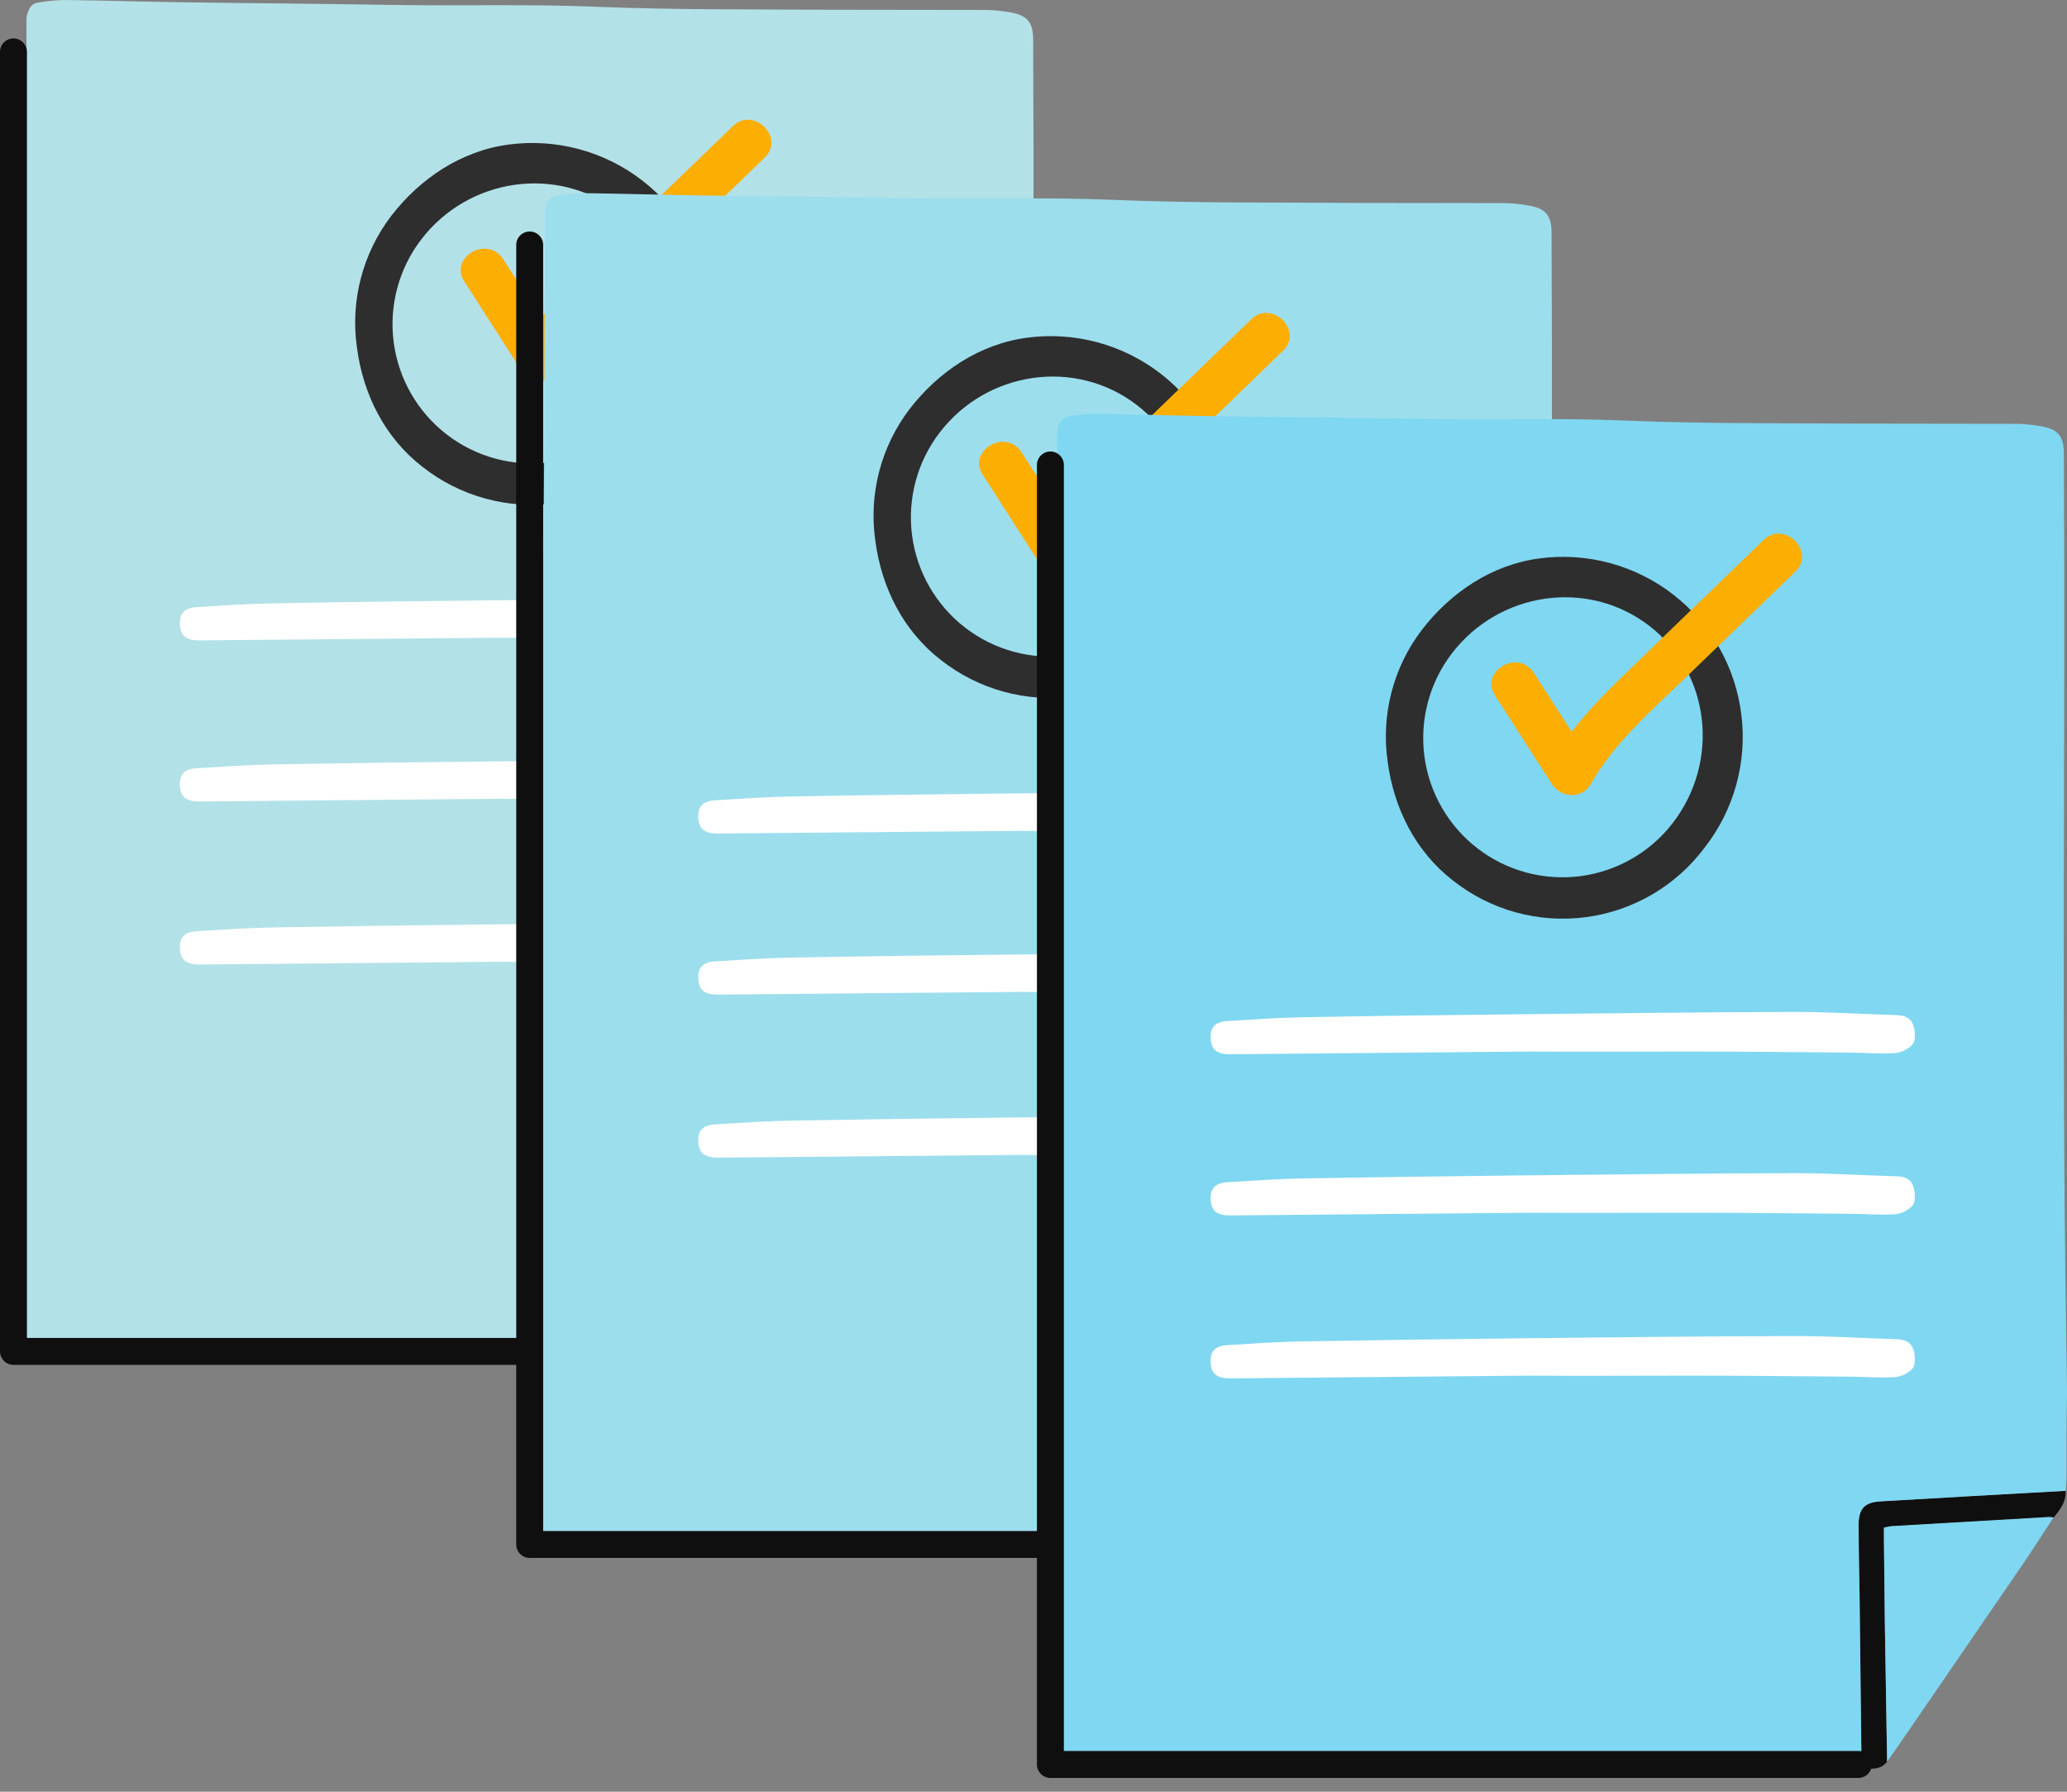 <svg width="150" height="130" viewBox="0 0 150 130" fill="none" xmlns="http://www.w3.org/2000/svg">
    <rect x="0" y="0" width="150" height="130" fill="#808080" stroke="none"/>
    <g clip-path="url(#clip0_75:82)">
        <path d="M62.151 97.788C61.649 98.44 60.958 98.306 60.284 98.244C60.234 94.092 60.186 89.936 60.141 85.778C60.121 84.061 60.072 82.344 60.069 80.627C60.069 79.429 60.492 78.969 61.662 78.898C66.142 78.637 70.621 78.383 75.099 78.135C75.158 78.937 74.692 79.507 74.23 80.09C74.111 80.073 73.991 80.064 73.871 80.064C70.116 80.281 66.36 80.498 62.603 80.715C62.401 80.715 62.203 80.777 61.919 80.82C61.919 81.181 61.919 81.507 61.919 81.829C61.939 83.845 61.962 85.861 61.988 87.879C62.038 91.186 62.092 94.489 62.151 97.788Z"
              fill="#100F0F"/>
        <path d="M75.132 65.773C74.806 44.807 75.09 23.845 74.975 2.883C74.975 1.612 74.549 1.098 73.282 0.893C72.723 0.792 72.158 0.736 71.591 0.723C67.763 0.707 63.936 0.723 60.111 0.707C54.515 0.668 48.912 0.723 43.322 0.492C38.325 0.283 33.334 0.44 28.337 0.355C23.34 0.27 18.294 0.238 13.271 0.166C10.424 0.124 7.564 0.036 4.71 0C4.055 0.011 3.401 0.074 2.756 0.189C2.225 0.264 2.055 0.717 1.941 1.166C1.91 1.374 1.904 1.585 1.922 1.795C1.922 3.515 1.922 5.232 1.922 6.948C1.863 15.288 1.922 23.63 1.697 31.963C1.515 38.436 1.779 44.908 1.528 51.371C1.27 58.056 1.599 64.727 1.345 71.415C1.095 78.005 1.417 68.314 1.166 74.897C0.919 81.412 1.124 87.898 1.003 94.397C0.938 94.826 0.82 95.245 0.651 95.645V96.55C1 96.55 0.977 96.814 1.033 97.042C1.267 97.814 1.521 97.99 2.336 97.997C9.828 98.058 17.32 98.14 24.813 98.169C32.305 98.199 39.876 98.169 47.407 98.186C51.316 98.186 55.225 98.303 59.134 98.352C59.522 98.337 59.91 98.301 60.294 98.244C60.244 94.092 60.196 89.936 60.151 85.778C60.131 84.061 60.082 82.344 60.079 80.627C60.079 79.429 60.502 78.969 61.672 78.898C66.152 78.637 70.631 78.383 75.109 78.135C75.129 77.81 75.165 77.484 75.165 77.158C75.158 67.926 75.275 74.992 75.132 65.773Z"
              fill="#B3E1E8"/>
        <path d="M62.603 80.693C62.401 80.693 62.203 80.754 61.919 80.797C61.919 81.158 61.919 81.484 61.919 81.807C61.939 83.822 61.962 85.838 61.988 87.856C62.035 91.17 62.09 94.481 62.151 97.788C62.678 97.032 63.216 96.28 63.737 95.508C66.467 91.534 69.193 87.558 71.917 83.582C72.708 82.422 73.461 81.237 74.23 80.064C74.111 80.047 73.991 80.038 73.871 80.038C70.116 80.257 66.36 80.475 62.603 80.693Z"
              fill="#80D7F1"/>
        <path d="M62.828 43.625C60.352 43.553 57.877 43.387 55.401 43.394C48.733 43.394 42.065 43.492 35.4 43.56C30.188 43.618 24.976 43.68 19.741 43.778C17.913 43.811 16.086 43.941 14.262 44.055C13.376 44.107 13.017 44.514 13.056 45.316C13.095 46.117 13.506 46.446 14.382 46.462C14.46 46.462 14.535 46.462 14.613 46.462L36.214 46.27C40.1 46.296 43.987 46.27 47.873 46.27C51.759 46.27 55.57 46.316 59.418 46.348C60.522 46.348 61.633 46.453 62.73 46.378C63.231 46.331 63.696 46.099 64.034 45.726C64.222 45.511 64.209 44.821 64.092 44.423C63.874 43.775 63.359 43.651 62.828 43.625Z"
              fill="white"/>
        <path d="M62.828 55.313C60.352 55.241 57.877 55.075 55.401 55.082C48.733 55.101 42.065 55.179 35.4 55.251C30.188 55.306 24.976 55.368 19.741 55.466C17.913 55.502 16.086 55.632 14.262 55.743C13.376 55.798 13.017 56.202 13.056 57.004C13.095 57.805 13.506 58.134 14.382 58.15C14.46 58.15 14.535 58.15 14.613 58.15L36.214 57.955C40.1 57.981 43.987 57.955 47.873 57.955C51.759 57.955 55.57 58.001 59.418 58.033C60.522 58.033 61.633 58.137 62.73 58.066C63.231 58.019 63.696 57.787 64.034 57.414C64.222 57.199 64.209 56.508 64.092 56.111C63.874 55.463 63.359 55.329 62.828 55.313Z"
              fill="white"/>
        <path d="M62.828 67.138C60.352 67.066 57.877 66.903 55.401 66.91C48.733 66.91 42.065 67.004 35.4 67.076C30.188 67.132 24.968 67.205 19.741 67.294C17.913 67.327 16.086 67.457 14.262 67.568C13.376 67.623 13.017 68.031 13.056 68.829C13.095 69.627 13.506 69.959 14.382 69.978H14.613L36.214 69.783C40.1 69.812 43.987 69.783 47.873 69.783C51.759 69.783 55.57 69.829 59.418 69.858C60.522 69.858 61.633 69.962 62.73 69.891C63.231 69.845 63.697 69.612 64.034 69.239C64.222 69.024 64.209 68.333 64.092 67.936C63.874 67.291 63.359 67.154 62.828 67.138Z"
              fill="white"/>
        <path d="M48.919 31.455C47.894 32.83 46.604 33.987 45.126 34.856C43.647 35.725 42.01 36.29 40.31 36.516C38.61 36.742 36.882 36.626 35.227 36.175C33.572 35.723 32.025 34.944 30.676 33.885C27.94 31.781 26.347 28.627 25.901 25.204C25.662 23.529 25.759 21.825 26.186 20.188C26.612 18.552 27.36 17.017 28.386 15.672C30.491 12.936 33.491 10.939 36.914 10.489C38.624 10.261 40.361 10.375 42.026 10.823C43.691 11.272 45.251 12.046 46.615 13.102C47.978 14.158 49.119 15.473 49.97 16.973C50.821 18.473 51.366 20.127 51.573 21.839C51.784 23.537 51.658 25.261 51.203 26.911C50.747 28.561 49.971 30.105 48.919 31.455ZM30.575 17.366C28.943 19.491 28.221 22.178 28.57 24.835C28.919 27.492 30.308 29.902 32.434 31.535C34.559 33.167 37.246 33.888 39.903 33.54C42.56 33.191 44.97 31.802 46.602 29.676C50.029 25.213 49.342 18.799 44.879 15.372C40.416 11.945 34.002 12.903 30.575 17.366Z"
              fill="#2E2E2E"/>
        <path d="M53.183 9.154L44.681 17.366C42.791 19.193 40.843 20.992 39.257 23.08L36.511 18.799C35.38 17.04 32.559 18.672 33.696 20.428L37.827 26.862C38.478 27.865 40.019 27.963 40.641 26.862C42.335 23.865 44.983 21.588 47.433 19.223L55.486 11.441C57.007 9.997 54.691 7.694 53.183 9.154Z"
              fill="#FCAE03"/>
        <path d="M99.769 111.802C99.267 112.454 98.576 112.32 97.902 112.258C97.852 108.106 97.804 103.95 97.759 99.791C97.736 98.075 97.69 96.358 97.687 94.641C97.687 93.442 98.111 92.983 99.28 92.912C103.76 92.647 108.237 92.392 112.711 92.149C112.77 92.951 112.304 93.521 111.841 94.104C111.722 94.087 111.603 94.078 111.483 94.078C107.728 94.295 103.972 94.512 100.215 94.729C100.013 94.729 99.814 94.791 99.531 94.834C99.531 95.195 99.531 95.521 99.531 95.843C99.55 97.859 99.573 99.875 99.599 101.893C99.654 105.196 99.71 108.499 99.769 111.802Z"
              fill="#100F0F"/>
        <path d="M112.75 79.787C112.424 58.821 112.708 37.859 112.594 16.897C112.594 15.626 112.167 15.112 110.9 14.906C110.341 14.806 109.776 14.75 109.209 14.737C105.381 14.721 101.554 14.737 97.73 14.721C92.133 14.682 86.53 14.737 80.94 14.506C75.943 14.297 70.953 14.454 65.955 14.369C60.958 14.284 55.909 14.252 50.886 14.18C48.032 14.138 45.179 14.05 42.325 14.014C41.67 14.025 41.016 14.088 40.371 14.203C39.84 14.278 39.67 14.731 39.556 15.18C39.525 15.388 39.519 15.599 39.537 15.809C39.537 17.529 39.537 19.245 39.537 20.962C39.478 29.302 39.537 37.644 39.312 45.977C39.13 52.45 39.393 58.922 39.143 65.385C38.885 72.07 39.214 78.741 38.96 85.429C38.709 92.019 39.032 82.328 38.781 88.911C38.533 95.426 38.739 101.912 38.618 108.411C38.554 108.841 38.438 109.262 38.273 109.665V110.571C38.621 110.571 38.599 110.835 38.654 111.063C38.889 111.835 39.143 112.011 39.957 112.017C47.449 112.079 54.942 112.16 62.434 112.19C69.926 112.219 77.497 112.19 85.028 112.206C88.937 112.222 92.846 112.323 96.755 112.372C97.144 112.357 97.531 112.321 97.915 112.265C97.865 108.112 97.817 103.957 97.772 99.798C97.749 98.081 97.703 96.365 97.7 94.648C97.7 93.449 98.124 92.99 99.293 92.918C103.765 92.649 108.237 92.392 112.711 92.149C112.73 91.823 112.766 91.498 112.766 91.172C112.776 81.94 112.893 89.006 112.75 79.787Z"
              fill="#9DDEED"/>
        <path d="M100.222 94.707C100.02 94.707 99.821 94.768 99.537 94.811C99.537 95.172 99.537 95.498 99.537 95.821C99.557 97.836 99.58 99.852 99.606 101.87C99.656 105.182 99.71 108.492 99.769 111.802C100.296 111.046 100.834 110.294 101.355 109.522C104.085 105.548 106.812 101.572 109.535 97.596C110.326 96.436 111.079 95.251 111.848 94.078C111.729 94.061 111.609 94.052 111.489 94.052C107.743 94.273 103.987 94.492 100.222 94.707Z"
              fill="#80D7F1"/>
        <path d="M100.446 57.639C97.971 57.567 95.495 57.401 93.019 57.408C86.351 57.424 79.683 57.505 73.014 57.574C67.802 57.632 62.59 57.694 57.359 57.792C55.531 57.825 53.704 57.955 51.88 58.069C50.994 58.121 50.635 58.528 50.674 59.33C50.713 60.131 51.124 60.46 52 60.476C52.078 60.476 52.153 60.476 52.231 60.476L73.832 60.284C77.718 60.31 81.605 60.284 85.491 60.284C89.377 60.284 93.189 60.33 97.036 60.362C98.14 60.362 99.251 60.467 100.349 60.392C100.843 60.341 101.302 60.109 101.635 59.74C101.824 59.525 101.811 58.834 101.691 58.437C101.492 57.789 100.984 57.658 100.446 57.639Z"
              fill="white"/>
        <path d="M100.446 69.327C97.971 69.255 95.495 69.089 93.019 69.096C86.351 69.115 79.683 69.194 73.014 69.265C67.802 69.32 62.59 69.382 57.359 69.48C55.531 69.516 53.704 69.646 51.88 69.757C50.994 69.812 50.635 70.216 50.674 71.018C50.713 71.819 51.124 72.148 52 72.164C52.078 72.164 52.153 72.164 52.231 72.164L73.832 71.969C77.718 71.995 81.605 71.969 85.491 71.969C89.377 71.969 93.189 72.014 97.036 72.047C98.14 72.047 99.251 72.151 100.349 72.08C100.843 72.029 101.302 71.797 101.635 71.428C101.824 71.213 101.811 70.523 101.691 70.125C101.492 69.477 100.984 69.343 100.446 69.327Z"
              fill="white"/>
        <path d="M100.446 81.152C97.971 81.08 95.495 80.917 93.019 80.924C86.351 80.94 79.683 81.018 73.014 81.09C67.802 81.144 62.584 81.217 57.359 81.308C55.531 81.341 53.704 81.471 51.88 81.582C50.994 81.637 50.635 82.044 50.674 82.843C50.713 83.641 51.124 83.973 52 83.993H52.231L73.832 83.797C77.718 83.826 81.605 83.797 85.491 83.797C89.377 83.797 93.189 83.843 97.036 83.872C98.14 83.872 99.251 83.976 100.349 83.905C100.844 83.855 101.303 83.623 101.635 83.253C101.824 83.038 101.811 82.347 101.691 81.95C101.492 81.305 100.984 81.168 100.446 81.152Z"
              fill="white"/>
        <path d="M86.537 45.469C85.512 46.844 84.222 48.001 82.744 48.87C81.265 49.739 79.628 50.303 77.928 50.53C76.228 50.756 74.5 50.64 72.845 50.188C71.191 49.737 69.643 48.958 68.294 47.899C65.558 45.794 63.965 42.641 63.519 39.218C63.28 37.543 63.377 35.838 63.804 34.202C64.23 32.566 64.978 31.03 66.004 29.686C68.109 26.95 71.109 24.953 74.532 24.503C76.242 24.275 77.979 24.389 79.644 24.837C81.31 25.286 82.869 26.06 84.233 27.116C85.596 28.172 86.737 29.487 87.588 30.987C88.439 32.487 88.984 34.141 89.192 35.852C89.402 37.551 89.276 39.275 88.821 40.925C88.365 42.575 87.589 44.119 86.537 45.469V45.469ZM68.193 31.38C66.561 33.505 65.84 36.192 66.188 38.849C66.537 41.506 67.927 43.916 70.052 45.549C72.177 47.181 74.864 47.902 77.521 47.554C80.178 47.205 82.588 45.816 84.221 43.69C87.647 39.227 86.96 32.813 82.497 29.386C78.034 25.959 71.62 26.917 68.193 31.38Z"
              fill="#2E2E2E"/>
        <path d="M90.801 23.168L82.299 31.38C80.409 33.208 78.461 35.006 76.875 37.094L74.129 32.813C72.998 31.054 70.177 32.686 71.314 34.442L75.445 40.876C76.096 41.879 77.634 41.977 78.259 40.876C79.953 37.879 82.602 35.602 85.051 33.237L93.104 25.454C94.615 24.011 92.309 21.708 90.801 23.168Z"
              fill="#FCAE03"/>
        <path d="M136.947 127.816C136.445 128.468 135.755 128.334 135.08 128.272C135.031 124.12 134.983 119.964 134.937 115.806C134.914 114.089 134.869 112.375 134.865 110.659C134.865 109.457 135.289 108.997 136.458 108.929C140.939 108.664 145.418 108.409 149.896 108.163C149.954 108.968 149.489 109.535 149.026 110.118C148.907 110.103 148.788 110.094 148.668 110.092C144.913 110.309 141.157 110.526 137.4 110.743C137.198 110.743 136.999 110.805 136.716 110.851C136.716 111.212 136.716 111.535 136.716 111.857C136.735 113.875 136.758 115.892 136.784 117.91C136.834 121.204 136.888 124.506 136.947 127.816Z"
              fill="#100F0F"/>
        <path d="M149.928 95.801C149.603 74.839 149.886 53.873 149.772 32.911C149.772 31.64 149.345 31.126 148.078 30.921C147.52 30.82 146.954 30.764 146.387 30.751C142.56 30.735 138.732 30.751 134.908 30.735C129.311 30.696 123.708 30.751 118.118 30.52C113.121 30.311 108.131 30.468 103.134 30.383C98.137 30.298 93.088 30.266 88.064 30.194C85.211 30.152 82.357 30.064 79.504 30.028C78.848 30.039 78.195 30.102 77.549 30.217C77.018 30.295 76.849 30.745 76.735 31.194C76.704 31.403 76.697 31.615 76.715 31.826C76.715 33.543 76.715 35.26 76.715 36.976C76.656 45.316 76.715 53.658 76.49 61.991C76.308 68.464 76.572 74.936 76.321 81.399C76.064 88.084 76.393 94.755 76.138 101.443C75.888 108.036 76.21 98.342 75.959 104.925C75.712 111.44 75.917 117.926 75.796 124.428C75.732 124.858 75.616 125.277 75.451 125.679V126.585C75.8 126.585 75.777 126.849 75.832 127.08C76.067 127.849 76.321 128.025 77.135 128.031C84.628 128.093 92.12 128.174 99.612 128.204C107.105 128.233 114.675 128.204 122.207 128.223C126.116 128.223 130.025 128.337 133.934 128.386C134.322 128.373 134.709 128.337 135.093 128.279C135.044 124.126 134.996 119.971 134.95 115.812C134.927 114.095 134.882 112.382 134.878 110.665C134.878 109.463 135.302 109.004 136.471 108.935C140.952 108.67 145.431 108.415 149.909 108.17C149.928 107.844 149.964 107.518 149.964 107.193C149.954 97.954 150.072 105.02 149.928 95.801Z"
              fill="#80D7F1"/>
        <path d="M137.4 110.721C137.198 110.721 136.999 110.782 136.716 110.828C136.716 111.19 136.716 111.512 136.716 111.835C136.735 113.852 136.758 115.87 136.784 117.887C136.834 121.197 136.888 124.506 136.947 127.816C137.475 127.06 138.012 126.311 138.534 125.536C141.263 121.562 143.99 117.586 146.713 113.61C147.505 112.45 148.257 111.268 149.026 110.092C148.907 110.077 148.788 110.068 148.668 110.066C144.913 110.287 141.157 110.506 137.4 110.721Z"
              fill="#80D7F1"/>
        <path d="M137.625 73.653C135.149 73.581 132.673 73.415 130.197 73.422C123.529 73.441 116.861 73.519 110.193 73.591C104.981 73.647 99.769 73.708 94.537 73.806C92.71 73.842 90.882 73.972 89.058 74.083C88.172 74.138 87.814 74.542 87.853 75.344C87.892 76.145 88.302 76.474 89.178 76.49C89.257 76.49 89.332 76.49 89.41 76.49L111.011 76.295C114.897 76.321 118.783 76.295 122.669 76.295C126.556 76.295 130.367 76.341 134.214 76.373C135.318 76.373 136.429 76.477 137.527 76.406C138.022 76.355 138.48 76.123 138.814 75.754C139.003 75.539 138.99 74.849 138.869 74.451C138.67 73.803 138.156 73.669 137.625 73.653Z"
              fill="white"/>
        <path d="M137.625 85.348C135.149 85.276 132.673 85.113 130.197 85.12C123.529 85.136 116.861 85.214 110.193 85.286C104.981 85.34 99.762 85.412 94.537 85.501C92.71 85.537 90.882 85.667 89.058 85.778C88.172 85.833 87.814 86.24 87.853 87.038C87.892 87.836 88.302 88.169 89.178 88.185C89.257 88.185 89.332 88.185 89.41 88.185L111.011 87.99C114.897 88.016 118.783 87.99 122.669 87.99C126.556 87.99 130.367 88.035 134.214 88.068C135.318 88.068 136.429 88.172 137.527 88.1C138.022 88.05 138.48 87.818 138.814 87.449C139.003 87.234 138.99 86.543 138.869 86.146C138.67 85.494 138.156 85.348 137.625 85.348Z"
              fill="white"/>
        <path d="M137.625 97.166C135.149 97.094 132.673 96.931 130.197 96.938C123.529 96.954 116.861 97.032 110.193 97.104C104.981 97.16 99.762 97.233 94.537 97.322C92.71 97.355 90.882 97.485 89.058 97.599C88.172 97.651 87.814 98.058 87.853 98.86C87.892 99.661 88.302 99.99 89.178 100.007H89.41L111.011 99.811C114.897 99.84 118.783 99.811 122.669 99.811C126.556 99.811 130.367 99.857 134.214 99.886C135.318 99.886 136.429 99.99 137.527 99.919C138.022 99.869 138.481 99.637 138.814 99.267C139.003 99.052 138.99 98.362 138.869 97.964C138.67 97.319 138.156 97.182 137.625 97.166Z"
              fill="white"/>
        <path d="M123.715 61.483C122.69 62.858 121.401 64.015 119.922 64.884C118.444 65.753 116.806 66.317 115.106 66.544C113.406 66.77 111.678 66.654 110.023 66.203C108.369 65.751 106.822 64.972 105.473 63.913C102.736 61.809 101.143 58.655 100.697 55.235C100.458 53.56 100.555 51.855 100.982 50.218C101.408 48.581 102.156 47.045 103.183 45.7C105.287 42.964 108.287 40.967 111.711 40.517C113.42 40.289 115.158 40.403 116.823 40.851C118.488 41.3 120.047 42.074 121.411 43.13C122.775 44.186 123.915 45.501 124.766 47.001C125.617 48.501 126.162 50.155 126.37 51.867C126.581 53.565 126.455 55.289 125.999 56.939C125.544 58.589 124.767 60.133 123.715 61.483V61.483ZM105.372 47.394C103.739 49.519 103.018 52.206 103.366 54.863C103.715 57.52 105.105 59.93 107.23 61.563C108.282 62.371 109.484 62.964 110.765 63.308C112.047 63.652 113.384 63.74 114.699 63.568C117.356 63.219 119.766 61.83 121.399 59.704C124.826 55.245 124.138 48.827 119.676 45.4C115.213 41.973 108.802 42.931 105.372 47.394V47.394Z"
              fill="#2E2E2E"/>
        <path d="M127.979 39.182L119.477 47.397C117.597 49.221 115.643 51.02 114.053 53.098L111.307 48.818C110.177 47.058 107.356 48.691 108.492 50.463L112.623 56.896C113.274 57.903 114.812 58.001 115.437 56.896C117.131 53.899 119.78 51.622 122.229 49.257L130.282 41.475C131.794 40.025 129.487 37.722 127.979 39.182Z"
              fill="#FCAE03"/>
        <path d="M134.862 128.999H76.227C75.967 128.999 75.719 128.896 75.535 128.712C75.352 128.529 75.249 128.281 75.249 128.021V33.735C75.249 33.476 75.352 33.227 75.535 33.044C75.719 32.861 75.967 32.758 76.227 32.758C76.486 32.758 76.734 32.861 76.918 33.044C77.101 33.227 77.204 33.476 77.204 33.735V127.044H134.862C135.121 127.044 135.37 127.147 135.553 127.33C135.736 127.514 135.839 127.762 135.839 128.021C135.839 128.281 135.736 128.529 135.553 128.712C135.37 128.896 135.121 128.999 134.862 128.999Z"
              fill="#100F0F"/>
        <path d="M75.546 113.037H38.439C38.18 113.037 37.931 112.934 37.748 112.75C37.565 112.567 37.462 112.319 37.462 112.059V17.773C37.462 17.514 37.565 17.265 37.748 17.082C37.931 16.899 38.18 16.796 38.439 16.796C38.698 16.796 38.947 16.899 39.13 17.082C39.313 17.265 39.416 17.514 39.416 17.773V111.082H75.546C75.805 111.082 76.053 111.185 76.237 111.368C76.42 111.552 76.523 111.8 76.523 112.059C76.523 112.319 76.42 112.567 76.237 112.75C76.053 112.934 75.805 113.037 75.546 113.037V113.037Z"
              fill="#100F0F"/>
        <path d="M38.084 99.029H0.977C0.718 99.029 0.47 98.926 0.286 98.743C0.103 98.56 0 98.311 0 98.052L0 3.766C0 3.507 0.103 3.258 0.286 3.075C0.47 2.891 0.718 2.788 0.977 2.788C1.236 2.788 1.485 2.891 1.668 3.075C1.852 3.258 1.955 3.507 1.955 3.766V97.075H38.084C38.343 97.075 38.592 97.178 38.775 97.361C38.958 97.544 39.061 97.793 39.061 98.052C39.061 98.311 38.958 98.56 38.775 98.743C38.592 98.926 38.343 99.029 38.084 99.029Z"
              fill="#100F0F"/>
    </g>
    <defs>
        <clipPath id="clip0_75:82">
            <rect width="150" height="129.002" fill="white"/>
        </clipPath>
    </defs>
</svg>
